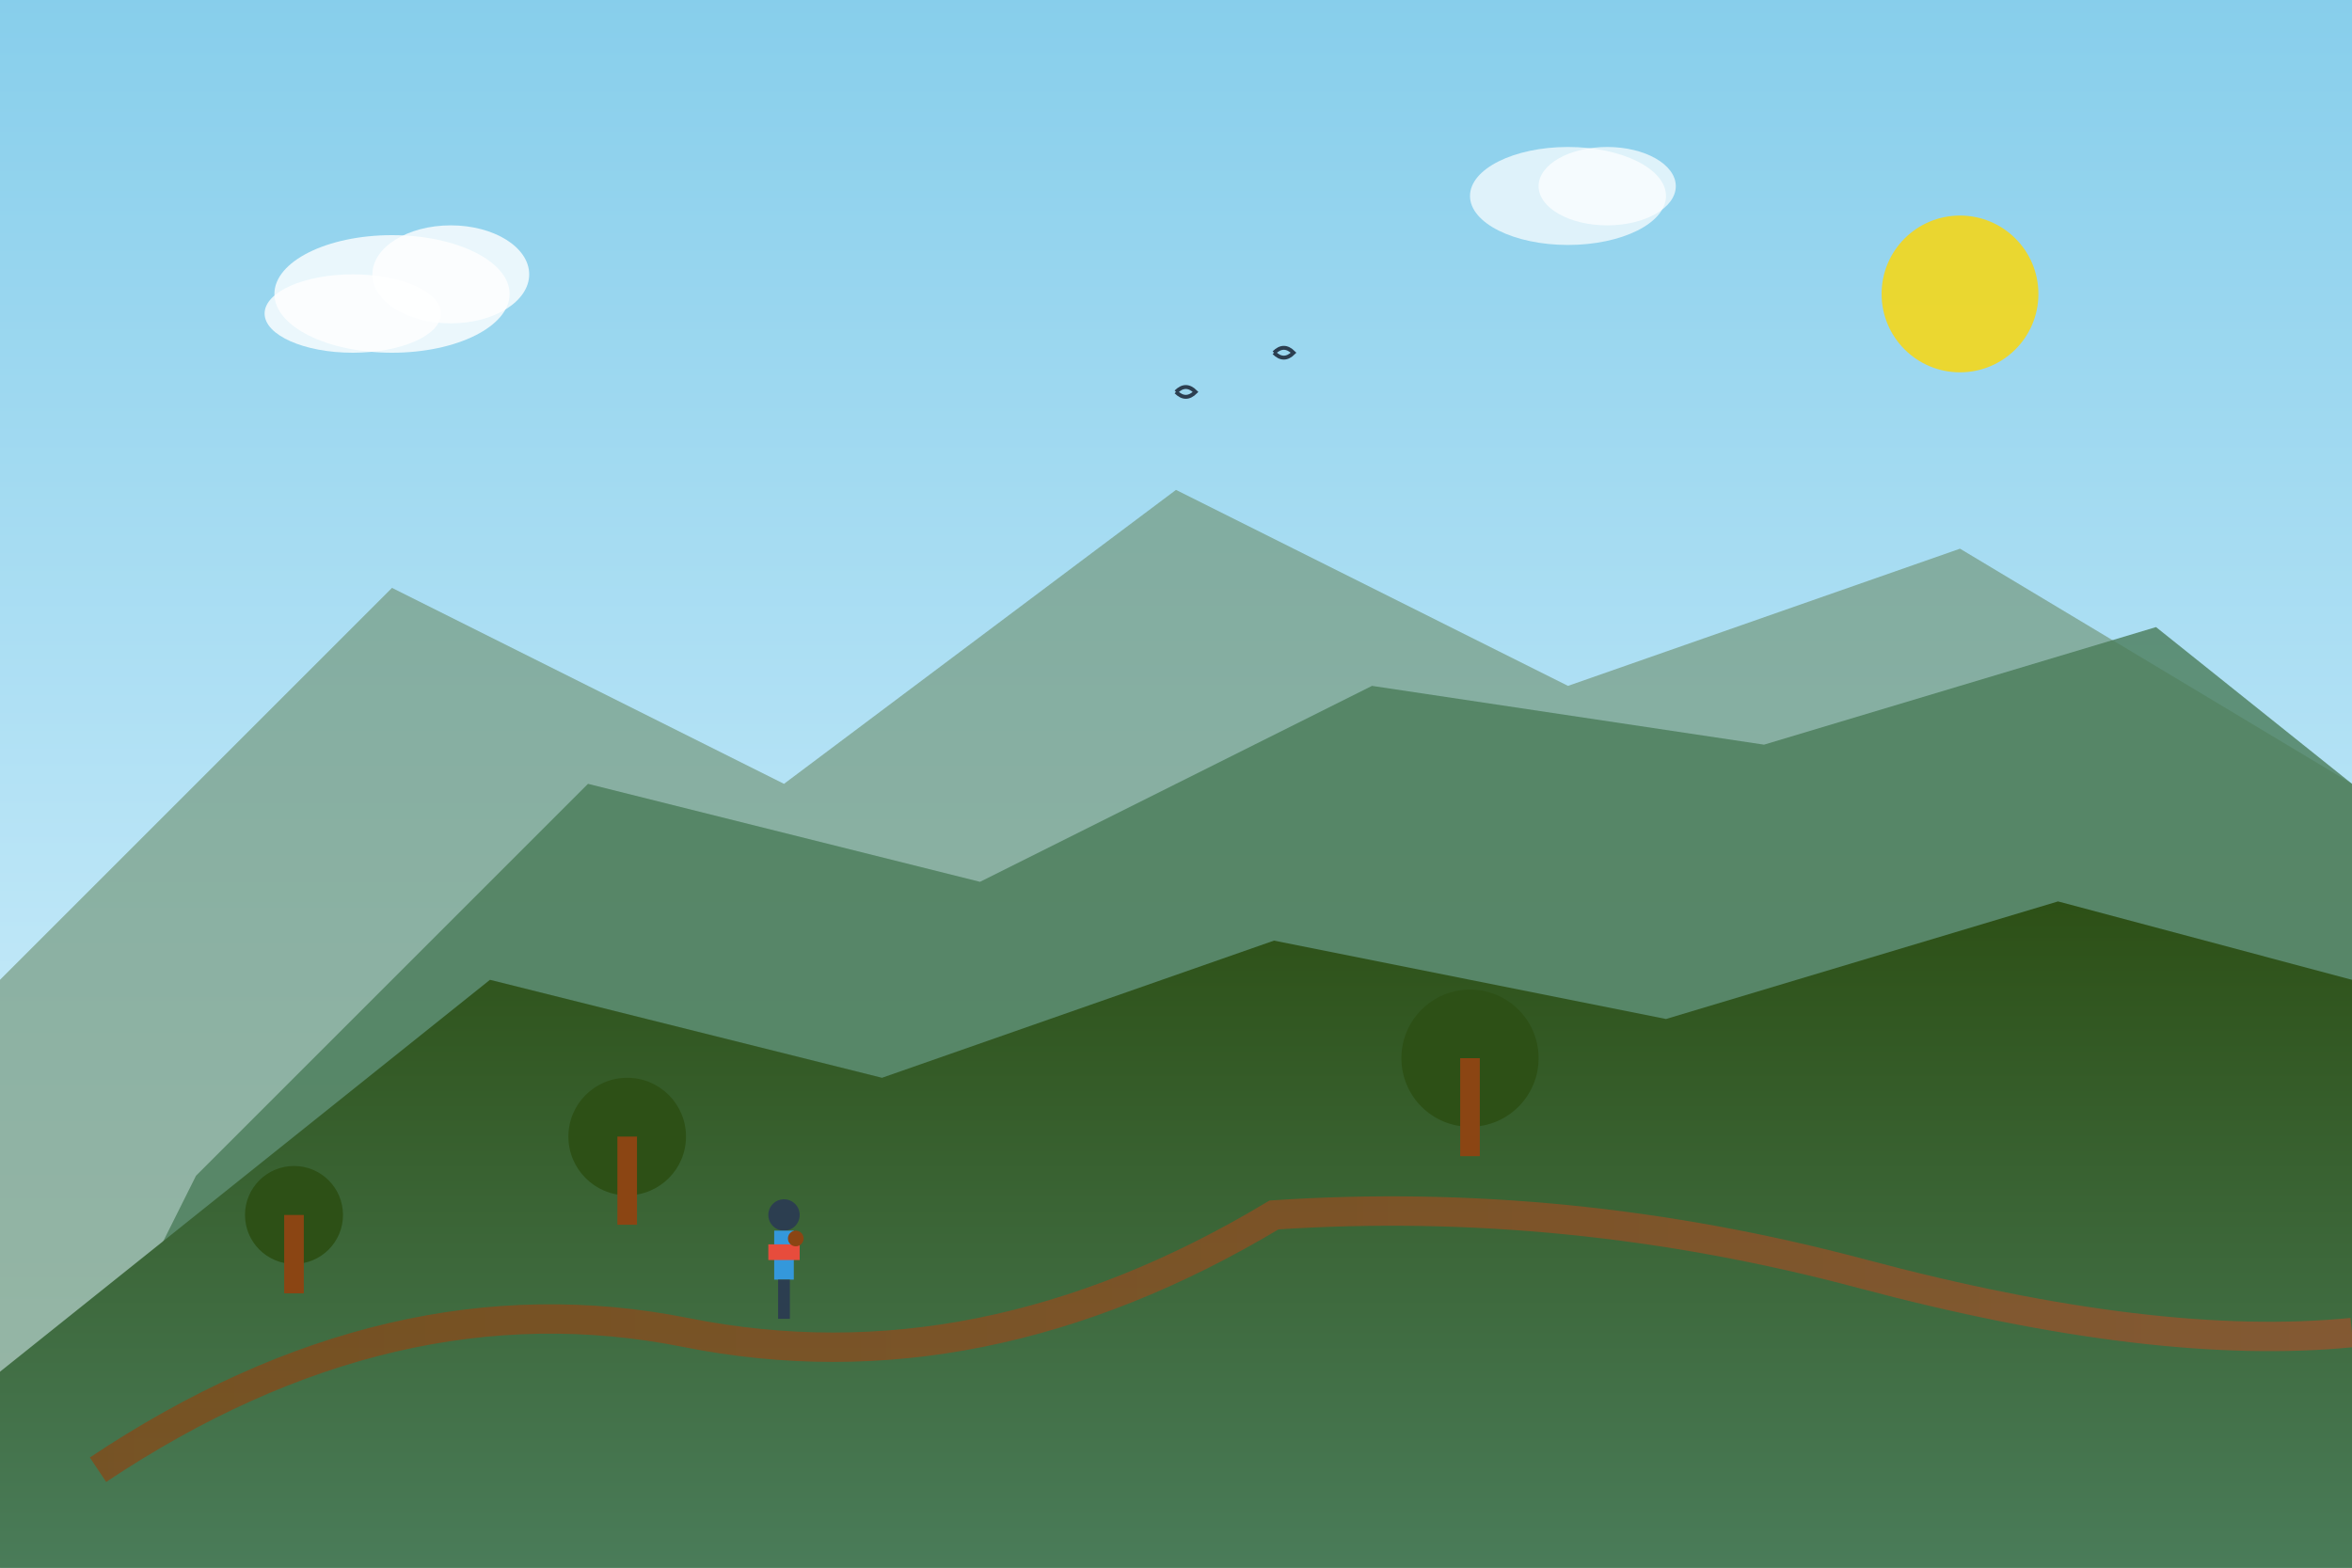 
<svg width="1200" height="800" viewBox="0 0 1200 800" xmlns="http://www.w3.org/2000/svg">
  <rect x="0" y="0" width="1200" height="800" fill="#333333" stroke="none"/>
  <defs>
    <linearGradient id="skyGradient" x1="0%" y1="0%" x2="0%" y2="100%">
      <stop offset="0%" style="stop-color:#87CEEB;stop-opacity:1" />
      <stop offset="100%" style="stop-color:#E0F6FF;stop-opacity:1" />
    </linearGradient>
    <linearGradient id="mountainGradient" x1="0%" y1="0%" x2="0%" y2="100%">
      <stop offset="0%" style="stop-color:#2d5016;stop-opacity:1" />
      <stop offset="100%" style="stop-color:#4a7c59;stop-opacity:1" />
    </linearGradient>
    <linearGradient id="trailGradient" x1="0%" y1="0%" x2="100%" y2="0%">
      <stop offset="0%" style="stop-color:#8B4513;stop-opacity:1" />
      <stop offset="100%" style="stop-color:#A0522D;stop-opacity:1" />
    </linearGradient>
  </defs>
  
  <!-- 空 -->
  <rect width="1200" height="800" fill="url(#skyGradient)"/>
  
  <!-- 雲 -->
  <ellipse cx="200" cy="150" rx="60" ry="30" fill="white" opacity="0.8"/>
  <ellipse cx="230" cy="140" rx="40" ry="25" fill="white" opacity="0.8"/>
  <ellipse cx="180" cy="160" rx="45" ry="20" fill="white" opacity="0.8"/>
  
  <ellipse cx="800" cy="100" rx="50" ry="25" fill="white" opacity="0.7"/>
  <ellipse cx="820" cy="95" rx="35" ry="20" fill="white" opacity="0.7"/>
  
  <!-- 遠景の山々 -->
  <polygon points="0,500 200,300 400,400 600,250 800,350 1000,280 1200,400 1200,800 0,800" 
           fill="#6B8E6B" opacity="0.6"/>
  
  <!-- 中景の山 -->
  <polygon points="100,600 300,400 500,450 700,350 900,380 1100,320 1200,400 1200,800 0,800" 
           fill="#4a7c59" opacity="0.8"/>
  
  <!-- 前景の山 -->
  <polygon points="0,700 250,500 450,550 650,480 850,520 1050,460 1200,500 1200,800 0,800" 
           fill="url(#mountainGradient)"/>
  
  <!-- ハイキング道 -->
  <path d="M 50 750 Q 200 650 350 680 T 650 620 Q 800 610 950 650 T 1200 680" 
        stroke="url(#trailGradient)" stroke-width="15" fill="none" opacity="0.7"/>
  
  <!-- 木々 -->
  <circle cx="150" cy="620" r="25" fill="#2d5016"/>
  <rect x="145" y="620" width="10" height="40" fill="#8B4513"/>
  
  <circle cx="320" cy="580" r="30" fill="#2d5016"/>
  <rect x="315" y="580" width="10" height="45" fill="#8B4513"/>
  
  <circle cx="750" cy="540" r="35" fill="#2d5016"/>
  <rect x="745" y="540" width="10" height="50" fill="#8B4513"/>
  
  <!-- ハイカーシルエット -->
  <g transform="translate(400, 650)">
    <circle cx="0" cy="-30" r="8" fill="#2c3e50"/>
    <rect x="-5" y="-22" width="10" height="25" fill="#3498db"/>
    <rect x="-3" y="3" width="6" height="20" fill="#2c3e50"/>
    <rect x="-8" y="-15" width="16" height="8" fill="#e74c3c"/>
    <circle cx="6" cy="-18" r="4" fill="#8B4513"/>
  </g>
  
  <!-- 太陽 -->
  <circle cx="1000" cy="150" r="40" fill="#FFD700" opacity="0.8"/>
  
  <!-- 鳥 -->
  <path d="M 600 200 Q 605 195 610 200 Q 605 205 600 200" stroke="#2c3e50" stroke-width="2" fill="none"/>
  <path d="M 650 180 Q 655 175 660 180 Q 655 185 650 180" stroke="#2c3e50" stroke-width="2" fill="none"/>
</svg>